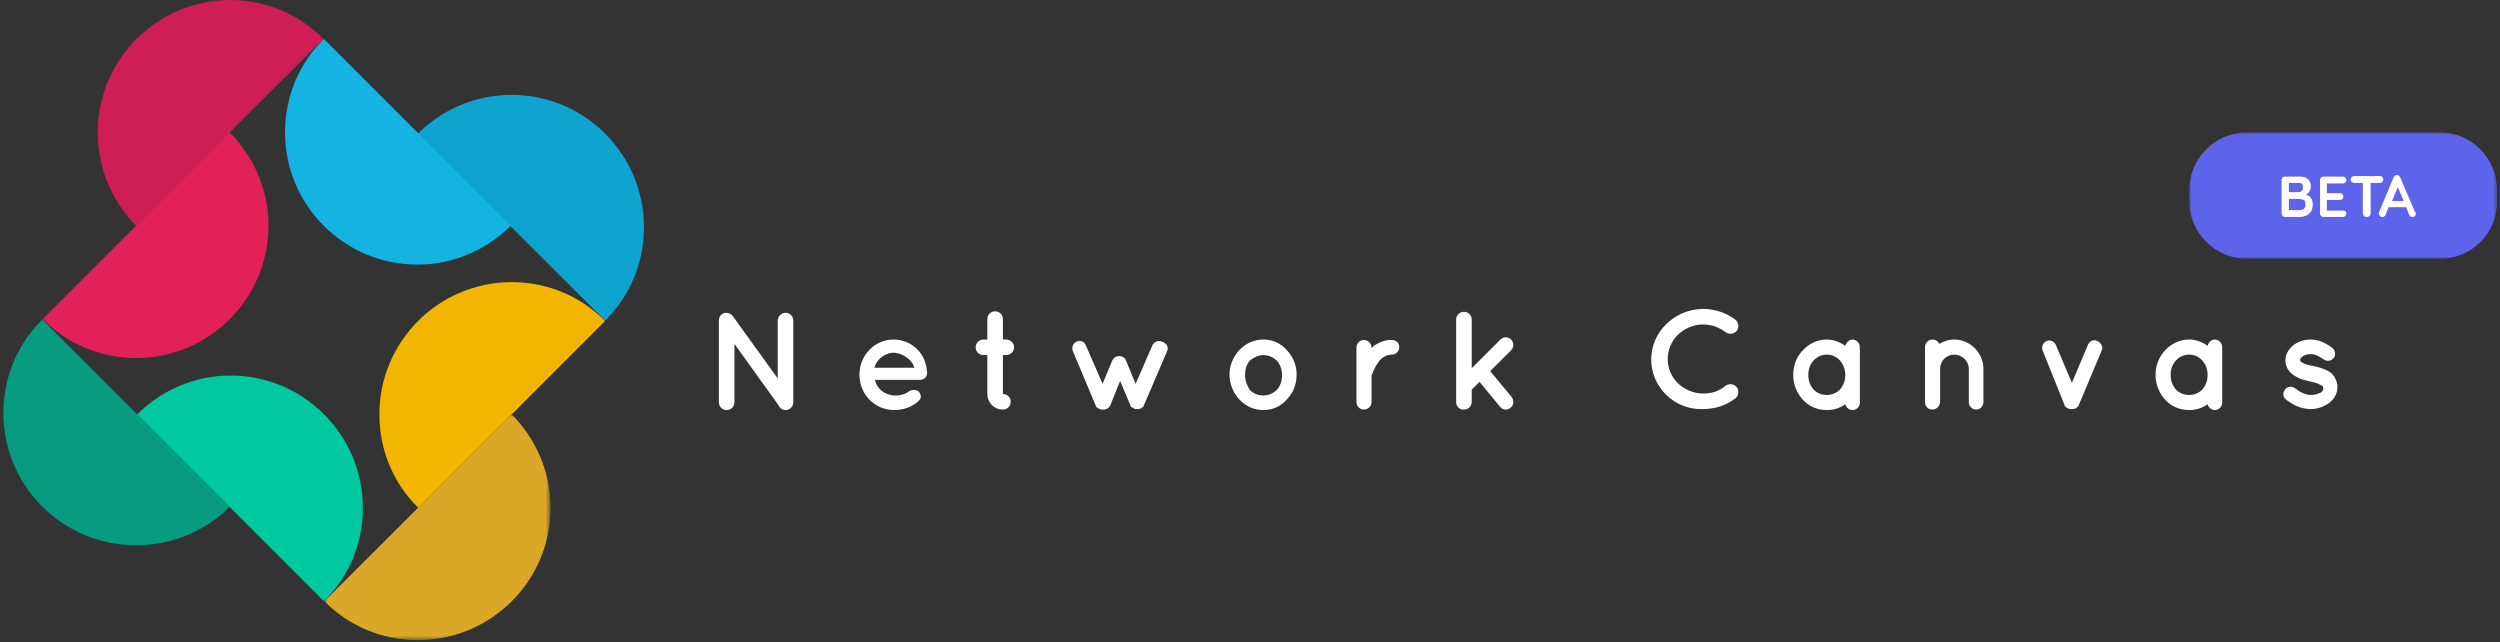 <svg enable-background="new 0 0 514 132" viewBox="0 0 514 132" xmlns="http://www.w3.org/2000/svg" xmlns:xlink="http://www.w3.org/1999/xlink"><rect x="0" y="0" width="514" height="132" fill="#333333" stroke="none"/><mask id="a" height="46.4" maskUnits="userSpaceOnUse" width="46.4" x=".7" y=".6"><path clip-rule="evenodd" d="m.7.6h46.5v46.4h-46.5z" fill="#fff" fill-rule="evenodd"/></mask><mask id="b" height="26" maskUnits="userSpaceOnUse" width="63.4" x=".1" y=".6"><path clip-rule="evenodd" d="m.1.6h63.4v26h-63.4z" fill="#fff" fill-rule="evenodd"/></mask><g transform="translate(0 -.395)"><g clip-rule="evenodd" fill-rule="evenodd"><path d="m20.1 27.6c0-15 12.2-27.2 27.2-27.2 7.5 0 14.3 3 19.2 8l-38.5 38.4c-4.9-4.9-7.9-11.7-7.9-19.2" fill="#ce1e55"/><path d="m47.2 27.6c4.9 4.9 8 11.7 8 19.2 0 15-12.2 27.2-27.2 27.2-7.5 0-14.3-3-19.2-8z" fill="#e2215b"/><path d="m27.9 112.5c-15 0-27.2-12.2-27.2-27.2 0-7.5 3-14.3 8-19.2l38.5 38.5c-4.9 4.9-11.7 7.9-19.3 7.9" fill="#079b7f"/><path d="m28.2 85.6c4.9-4.9 11.7-8 19.2-8 15 0 27.2 12.2 27.2 27.2 0 7.5-3 14.3-8 19.2z" fill="#00c8a1"/><path d="m78 85.6c0-15 12.2-27.2 27.2-27.2 7.5 0 14.3 3 19.2 8l-38.4 38.4c-5-4.9-8-11.7-8-19.2" fill="#f2b600"/><path d="m39.2.6c4.9 4.9 8 11.7 8 19.2 0 15-12.2 27.2-27.3 27.2-7.5 0-14.3-3-19.2-8z" fill="#daa727" mask="url(#a)" transform="translate(66 85)"/><path d="m105.2 19.9c15 0 27.2 12.2 27.2 27.2 0 7.5-3 14.3-8 19.2l-38.5-38.4c5-5 11.8-8 19.3-8" fill="#0fa3d0"/><path d="m105 46.8c-4.9 4.9-11.7 8-19.2 8-15 0-27.2-12.2-27.2-27.2 0-7.5 3-14.3 8-19.2z" fill="#13b3e2"/><path d="m151 83.1c0 .9-.7 1.6-1.6 1.6s-1.6-.7-1.6-1.6v-16.8c0-.5.2-1 .6-1.3.7-.5 1.7-.3 2.2.3l9.3 12.9v-11.9c0-.8.7-1.6 1.6-1.6s1.6.7 1.6 1.6v16.8c0 .9-.7 1.6-1.6 1.6-.5 0-.9-.2-1.2-.6-.1-.1-.1-.1-.1-.2l-9.2-12.8zm28.8-7.1h8.2c-.3-1.2-1.8-2.9-4.3-3.1-2.5.2-3.7 2-3.9 3.1m-3.1 1.4c0-3.9 3.1-7.2 7-7.2 3.7 0 6.7 2.8 6.9 6.7v.1.3c-.1.7-.7 1.2-1.5 1.2h-9.2c.1.7.5 1.4 1 1.9.6.7 1.8 1.2 2.8 1.3s2.3-.2 3-.7c.6-.6 1.8-.5 2.2-.1s.7 1.3 0 1.9c-1.4 1.3-3.1 1.9-5.2 1.9-4-.1-7-3.3-7-7.3m31.8-5.6c0 .9-.8 1.6-1.6 1.6h-.7v8c.9 0 1.6.7 1.6 1.6s-.7 1.6-1.6 1.6c-1.8 0-3.2-1.4-3.2-3.2v-8h-.8c-.9 0-1.6-.7-1.6-1.6s.7-1.6 1.6-1.6h.8v-4.2c0-.9.7-1.6 1.6-1.6s1.6.7 1.6 1.6v4.2h.7c.8 0 1.6.7 1.6 1.6m31.5.7-4.8 11.2c0 .1-.1.1-.1.2 0 .1-.1.1-.1.2h-.1c-.1.1-.1.1-.2.1v.1c-.1.1-.1.1-.3.1-.1 0-.1 0-.2.1h-.1c-.1 0-.2 0-.3 0s-.2 0-.3 0h-.1c-.1 0-.1-.1-.2-.1-.1 0-.2-.1-.3-.2-.1 0-.1-.1-.2-.1h-.1c-.1-.1-.1-.1-.1-.2-.1-.1-.1-.2-.1-.2l-2.1-5-2 5c0 .1-.1.1-.1.2-.1.1-.1.1-.2.2-.1.1-.1.1-.2.2s-.2.1-.3.2h-.1c-.1 0-.1 0-.2.1h-.1c-.1 0-.2 0-.3 0s-.2 0-.3 0h-.1c-.1 0-.1-.1-.2-.1 0 0 0 0-.1 0s-.2-.1-.3-.2-.1-.1-.2-.1h-.1c0-.1-.1-.1-.1-.2-.1-.1-.1-.2-.1-.2l-4.7-11.2c-.3-.8 0-1.6.8-2 .7-.3 1.6 0 1.9.9l3.4 7.8 2-4.8c.3-.6.8-.9 1.4-.9s1.2.3 1.4.9l2 4.8 3.4-7.8c.3-.8 1.2-1.2 1.9-.9 1.1.3 1.5 1.2 1.2 1.9m16 5c0 1.2.4 2.2 1 3.1.7.7 1.7 1.1 2.8 1.1 1 0 1.9-.4 2.7-1.1.7-.8 1.1-1.8 1.1-3.1 0-1.2-.4-2.2-1.1-3-.7-.6-1.6-1.1-2.7-1.1s-2 .5-2.8 1.1c-.7.8-1 1.8-1 3m-1.2 5c-1.2-1.3-2-3.1-2-5.1s.8-3.7 2-5c1.3-1.4 3-2.2 5-2.2 1.9 0 3.6.8 4.8 2.2 1.3 1.4 2 3.1 2 5 0 2-.7 3.8-2 5.1-1.2 1.4-2.9 2.2-4.8 2.2-2 0-3.7-.8-5-2.2m32.9-10.7c0 .8-.7 1.5-1.5 1.5-.7 0-1.2.2-1.7.5s-1 .8-1.3 1.4c-.7.9-1 2-1.2 2.4v5.5c0 .8-.7 1.5-1.6 1.5-.8 0-1.5-.7-1.5-1.5v-11.3c0-.8.7-1.5 1.5-1.5.9 0 1.6.7 1.6 1.5v.2c.2-.2.4-.4.6-.6 1-.6 2.2-1.2 3.6-1.1.9 0 1.5.6 1.5 1.5m11.7 11.3v-17c0-.9.7-1.6 1.6-1.6s1.6.7 1.6 1.6v10l5.9-5.9c.6-.6 1.6-.6 2.2 0s.6 1.6 0 2.2l-4.3 4.3 4.4 5.3c.5.7.5 1.7-.2 2.2-.3.3-.7.4-1 .4-.5 0-.9-.2-1.2-.6l-4.2-5.1-1.6 1.6v2.5c0 .9-.7 1.6-1.6 1.6-.9.1-1.6-.7-1.6-1.5m40.1-8.8c0-5.7 4.8-10.3 10.6-10.4 2.5 0 4.8.8 6.7 2.2.7.6.8 1.6.3 2.3-.6.7-1.6.8-2.3.3-1.3-1-2.9-1.6-4.6-1.6-2 0-3.8.8-5.2 2.1-1.3 1.3-2.1 3.1-2.1 5 0 2 .8 3.7 2.1 5 1.4 1.3 3.2 2.1 5.2 2.1 1.8 0 3.3-.5 4.6-1.6.7-.5 1.7-.4 2.3.3.5.7.4 1.8-.3 2.3-1.8 1.4-4.1 2.2-6.7 2.2-5.8.2-10.6-4.5-10.6-10.2m39.9 3.2c0-1.2-.4-2.2-1.1-3s-1.7-1.2-2.7-1.2-2 .4-2.7 1.2c-.7.7-1.1 1.8-1.1 3s.4 2.2 1.1 3c.7.7 1.6 1.1 2.7 1.1 1 0 2-.4 2.7-1.1.7-.8 1.1-1.8 1.1-3zm3 0v5.7c0 .8-.7 1.5-1.5 1.5-.7 0-1.3-.5-1.5-1.2-1.1.8-2.4 1.2-3.8 1.2-2 0-3.7-.8-4.9-2.1s-2-3.1-2-5.1.7-3.8 2-5.1c1.2-1.3 2.9-2.2 4.9-2.2 1.4 0 2.7.5 3.8 1.3.2-.7.8-1.3 1.5-1.3.8 0 1.5.7 1.5 1.6zm25.4-1.3v6.9c0 .8-.7 1.5-1.5 1.5s-1.5-.7-1.5-1.5v-6.9c0-1.6-1.4-2.9-3-2.9s-2.9 1.3-2.9 2.9v6.9c0 .1 0 .2-.1.3-.1.7-.8 1.2-1.5 1.2-.9 0-1.5-.7-1.5-1.5v-6.9-4.5c0-.8.7-1.5 1.5-1.5.6 0 1.2.3 1.4.9.9-.5 1.9-.9 3.1-.9 3.3 0 6 2.8 6 6m24.3-3.7-4.7 11.2c0 .1-.1.2-.1.2-.1.1-.1.1-.2.2-.1.1-.1.1-.2.2-.1.1-.1.1-.2.1h-.1c-.1 0-.2 0-.2.1h-.1c-.1 0-.2 0-.3 0s-.1 0-.3 0h-.1c-.1 0-.1-.1-.2-.1h-.1c-.1 0-.1-.1-.3-.1-.1-.1-.1-.1-.2-.2 0 0 0 0-.1 0 0-.1-.1-.1-.1-.2-.1 0-.1-.1-.1-.2l-4.5-11.2c-.3-.8 0-1.6.8-2 .7-.3 1.6.1 1.9.8l3.3 7.8 3.3-7.8c.3-.8 1.2-1.2 1.9-.8.9.4 1.3 1.3.9 2m21.8 5c0-1.2-.4-2.2-1.1-3s-1.7-1.2-2.7-1.2-2 .4-2.7 1.2c-.7.7-1.1 1.8-1.1 3s.4 2.2 1.1 3c.7.7 1.6 1.1 2.7 1.1 1 0 2-.4 2.7-1.1.7-.8 1.1-1.8 1.1-3zm3 0v5.7c0 .8-.7 1.5-1.5 1.5-.7 0-1.3-.5-1.5-1.2-1.1.8-2.4 1.2-3.8 1.2-2 0-3.7-.8-4.9-2.1s-2-3.1-2-5.1.7-3.8 2-5.1c1.2-1.3 2.9-2.2 4.9-2.2 1.4 0 2.7.5 3.8 1.3.2-.7.7-1.3 1.5-1.3s1.5.7 1.5 1.6zm12.9 3c.5-.7 1.5-.8 2.2-.2s2 1.3 3.2 1.3c.8 0 1.5-.3 2-.5.4-.3.5-.6.5-.9 0-.1 0-.2-.1-.3 0-.1-.1-.2-.4-.3-.4-.3-1.3-.6-2.3-.8-.9-.2-1.8-.4-2.5-.8-.8-.4-1.5-.9-2-1.7-.3-.5-.5-1.2-.5-1.8 0-1.3.7-2.4 1.7-3.2 1-.7 2.2-1.1 3.5-1.1 2 0 3.4 1 4.3 1.6.7.5.9 1.4.5 2.1-.5.7-1.4.9-2.1.4-.9-.6-1.7-1.1-2.7-1.1-.7 0-1.4.2-1.7.5-.4.3-.5.5-.5.7 0 .1 0 .1.1.2 0 .1.1.2.3.3.4.3 1.1.5 2.1.7 1 .2 1.8.4 2.7.8.8.3 1.6.9 2 1.7.3.6.5 1.2.5 1.9 0 1.4-.8 2.6-1.8 3.3s-2.3 1.2-3.7 1.2c-2.2 0-4-1.1-5.1-2-.6-.4-.7-1.3-.2-2" fill="#fff"/><path d="m51.6 26.6h-39.6c-6.6 0-11.9-5.4-11.9-11.9v-2.1c0-6.6 5.3-12 11.9-12h39.5c6.6 0 11.9 5.3 11.9 11.9v2.1c.1 6.7-5.2 12-11.8 12" fill="#5d64e9" mask="url(#b)" transform="translate(450 27)"/></g><g enable-background="new" fill="#fff"><path d="m475.1 41.1c.3.3.4.8.4 1.3 0 1-.3 1.6-.8 2s-1.2.6-1.9.6h-3c-.2 0-.4-.1-.5-.2s-.2-.3-.2-.5v-6.9c0-.2.1-.4.2-.5s.3-.2.5-.2h3c1.5 0 2.3.7 2.3 2.1 0 .4-.1.7-.3 1s-.4.5-.7.7c.4 0 .8.2 1 .6zm-1.8-2.9c-.2-.2-.4-.2-.7-.2h-2v1.9h2c.2 0 .5-.1.6-.2.2-.2.3-.4.3-.6 0-.5 0-.7-.2-.9zm.4 5.1c.2-.2.3-.5.3-.9 0-.5-.1-.8-.4-.9-.2-.1-.6-.2-.9-.2h-2.1v2.3h2.2c.4 0 .6-.1.9-.3z"/><path d="m482.2 43.8c.1.1.2.3.2.5s-.1.4-.2.5-.3.2-.5.2h-4c-.2 0-.4-.1-.5-.2s-.2-.3-.2-.5v-6.9c0-.2.1-.4.2-.5s.3-.2.5-.2h4c.2 0 .4.1.5.2s.2.3.2.5-.1.4-.2.5-.3.2-.5.2h-3.3v2h2.7c.2 0 .4.1.5.2s.2.3.2.5-.1.4-.2.5-.3.2-.5.2h-2.7v2.2h3.3c.2-.1.3 0 .5.1z"/></g><path d="m489.8 36.8c.1.1.2.3.2.5s-.1.4-.2.5-.3.2-.5.2h-1.9v6.3c0 .2-.1.4-.2.5-.2.1-.3.2-.6.2s-.4-.1-.6-.2c-.1-.1-.2-.3-.2-.5v-6.3h-1.8c-.2 0-.4-.1-.5-.2s-.2-.3-.2-.5.1-.4.2-.5.3-.2.5-.2h5.3c.2 0 .4 0 .5.2z" fill="#fff"/><path d="m496.7 44.3c0 .2-.1.4-.2.5s-.3.2-.5.2c-.1 0-.3 0-.4-.1s-.2-.2-.3-.4l-.6-1.5h-3.6l-.6 1.5c-.1.2-.1.3-.3.4s-.2.1-.4.1-.4-.1-.5-.2-.2-.3-.2-.5c0-.1 0-.1 0-.2l3-7.2c.1-.2.2-.3.3-.4s.3-.1.4-.1.3 0 .4.1.2.2.3.4l3 7c.2.2.2.3.2.4zm-4.9-2.6h2.4l-1.2-2.8z" fill="#fff"/></g></svg>